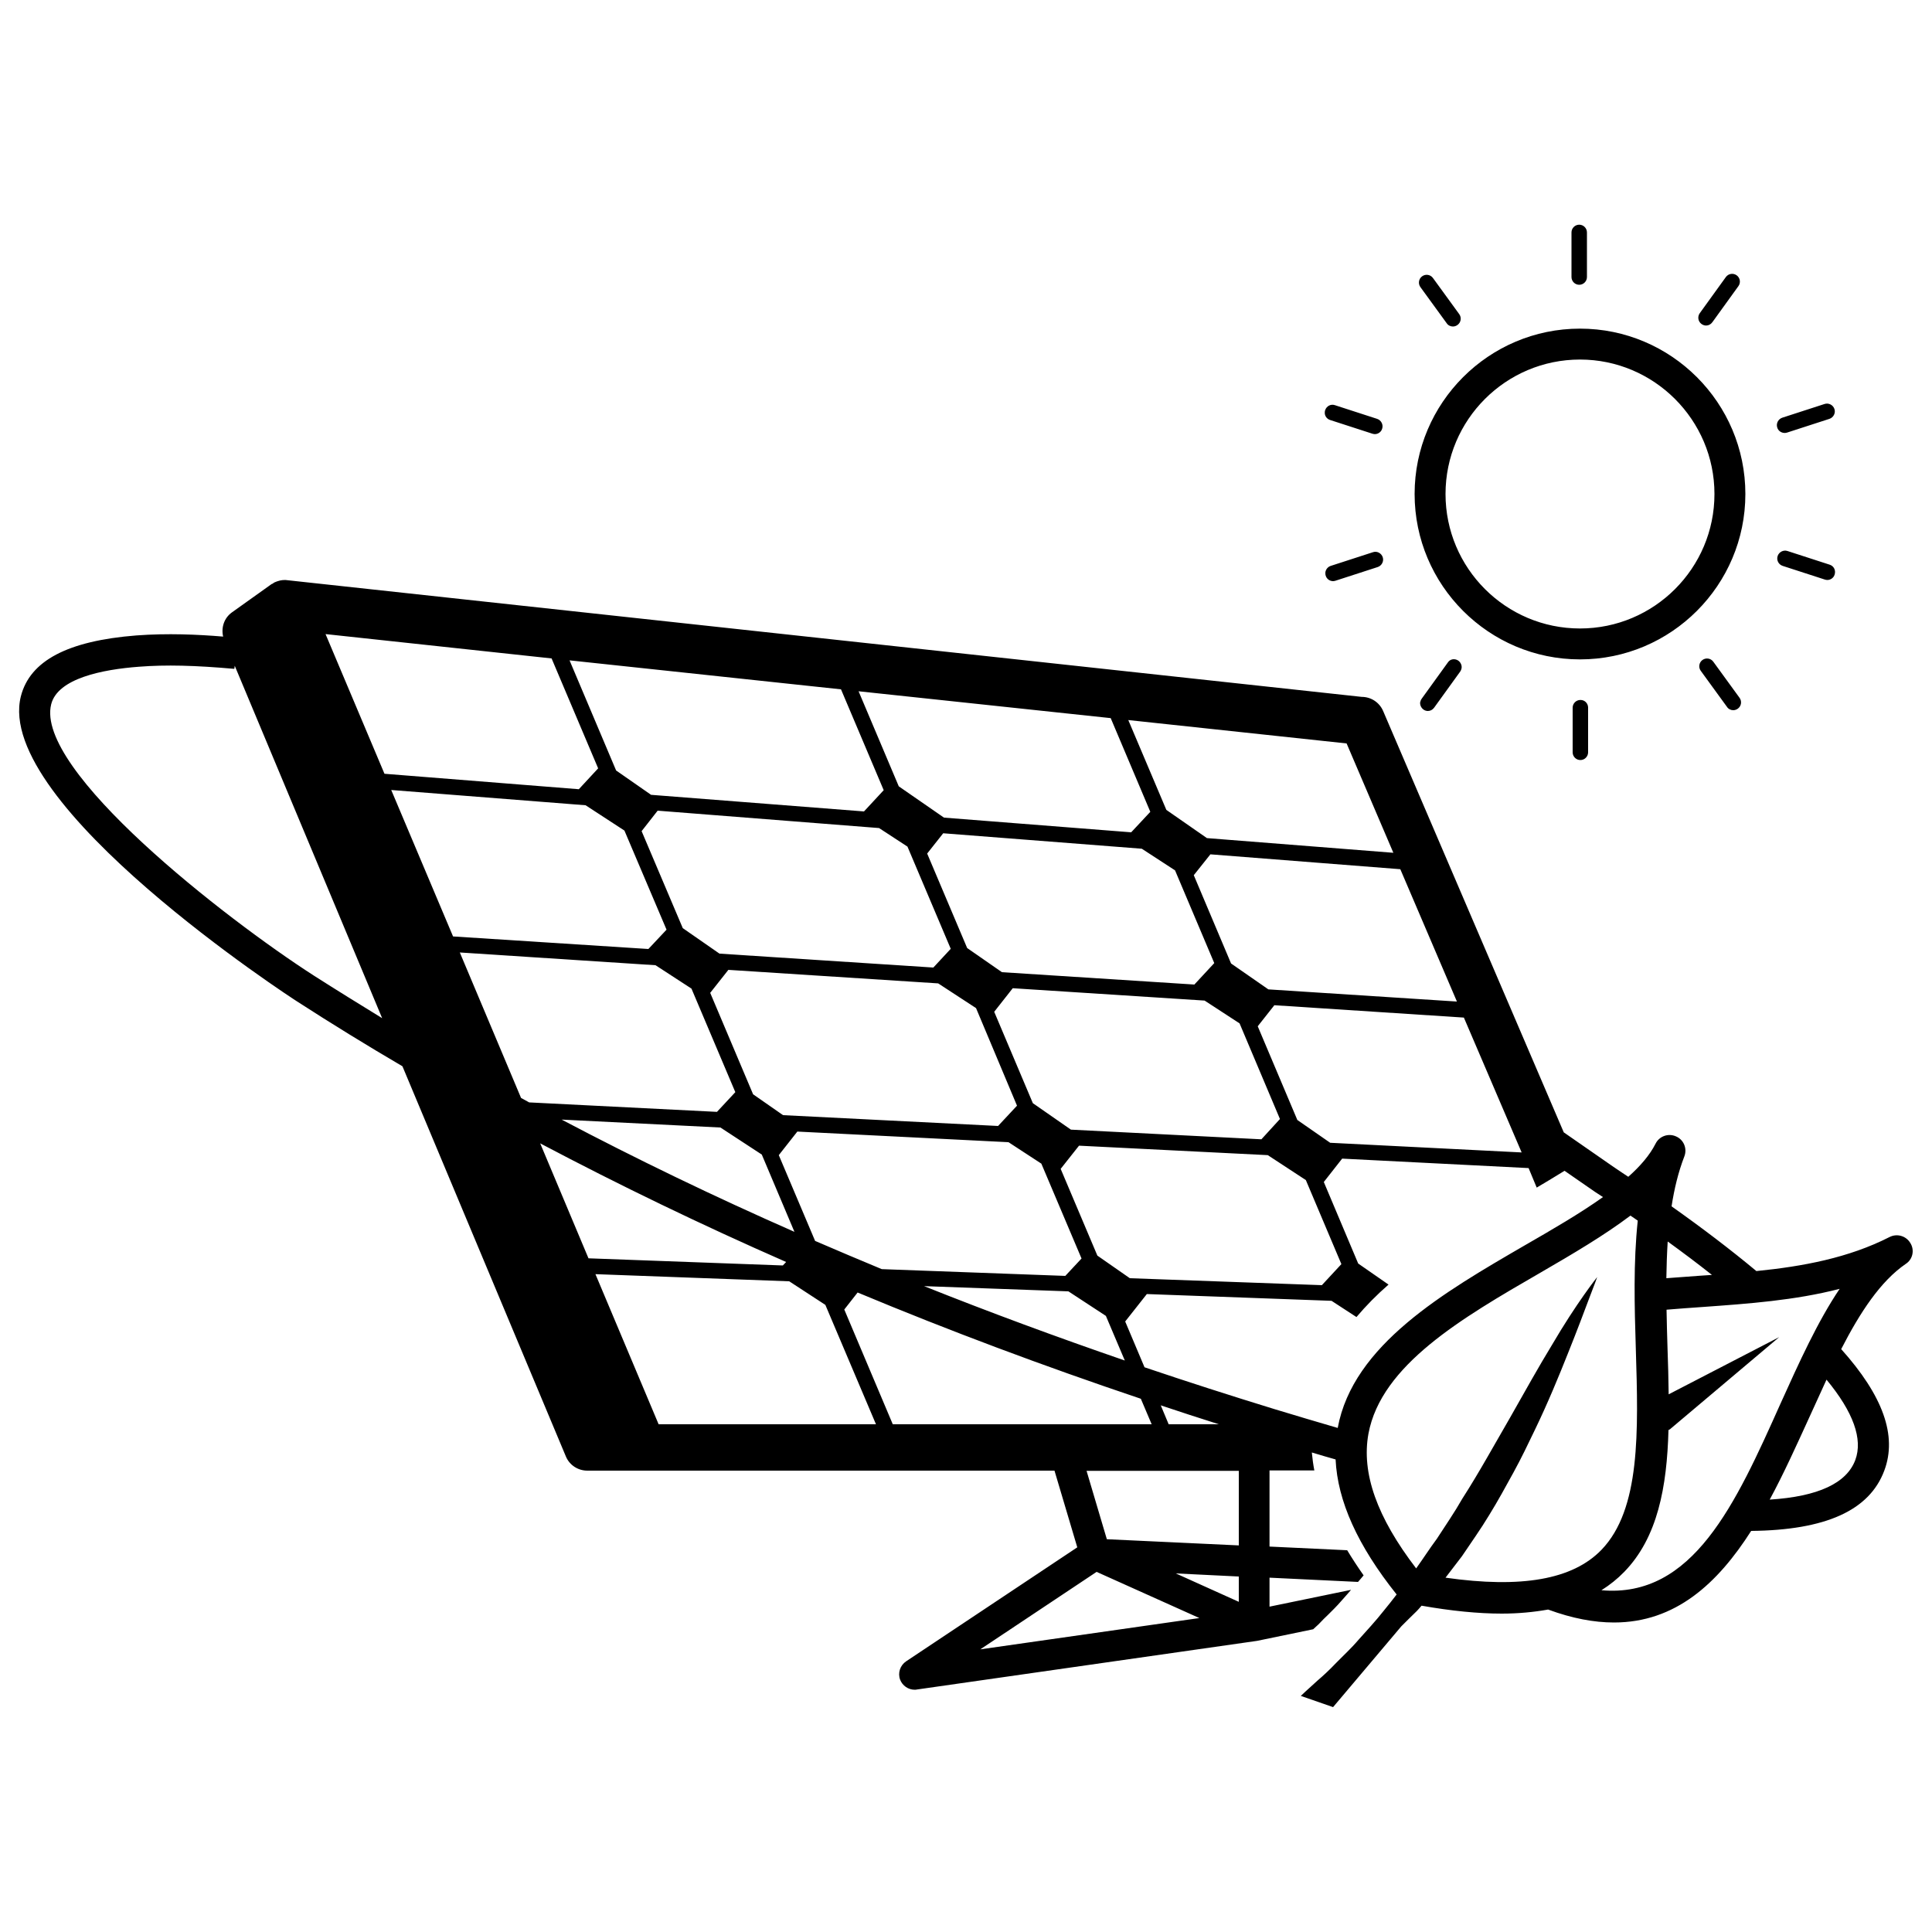 <?xml version="1.0" encoding="utf-8"?>
<!-- Svg Vector Icons : http://www.onlinewebfonts.com/icon -->
<!DOCTYPE svg PUBLIC "-//W3C//DTD SVG 1.1//EN" "http://www.w3.org/Graphics/SVG/1.1/DTD/svg11.dtd">
<svg version="1.1"
    xmlns="http://www.w3.org/2000/svg"
    xmlns:xlink="http://www.w3.org/1999/xlink" x="0px" y="0px" viewBox="0 0 1000 1000" enable-background="new 0 0 1000 1000" xml:space="preserve">
    <g>
        <g>
            <path d="M817.8,341.3c47.2,0,85.6-38.4,85.6-85.6c0-47.2-38.4-85.6-85.6-85.6c-47.2,0-85.6,38.4-85.6,85.6S770.6,341.3,817.8,341.3z M817.8,186.1c38.3,0,69.6,31.2,69.6,69.6c0,38.4-31.2,69.6-69.6,69.6c-38.4,0-69.6-31.2-69.6-69.6S779.4,186.1,817.8,186.1z M685.7,213.9c0-0.5,0-1.1,0.2-1.6c0.7-2.1,2.9-3.3,5-2.6l21.9,7.1c2.1,0.7,3.3,3,2.6,5.1c-0.5,1.7-2.1,2.8-3.8,2.8c0,0,0,0,0,0c-0.4,0-0.8-0.1-1.2-0.2l-21.9-7.1C686.9,216.9,685.8,215.5,685.7,213.9z M735.2,148.6c-1.3-1.8-0.9-4.3,0.9-5.6c1.8-1.3,4.3-0.9,5.6,0.9l13.6,18.7c1.3,1.8,0.9,4.3-0.9,5.6c-0.7,0.5-1.5,0.8-2.4,0.8c-1.2,0-2.5-0.6-3.2-1.7l0,0L735.2,148.6z M880.7,167.7c-1.8-1.3-2.2-3.8-0.9-5.6l13.5-18.7c1.3-1.8,3.8-2.2,5.6-0.9c1.8,1.3,2.2,3.8,0.9,5.6l-13.5,18.7c-0.8,1.1-2,1.7-3.2,1.7C882.2,168.5,881.4,168.2,880.7,167.7z M919.9,221.3c-0.7-2.1,0.5-4.4,2.6-5.1l21.9-7.1c2.1-0.7,4.4,0.5,5.1,2.6c0.7,2.1-0.5,4.4-2.6,5.1l-21.9,7.1c-0.4,0.1-0.8,0.2-1.2,0.2C922,224.1,920.4,223,919.9,221.3z M949.6,297.4c-0.5,1.7-2.1,2.8-3.8,2.8c-0.4,0-0.8-0.1-1.2-0.2l-21.9-7.1c-2.1-0.7-3.3-2.9-2.6-5.1c0.7-2.1,3-3.3,5.1-2.6l21.9,7.1C949.2,293,950.3,295.2,949.6,297.4z M886.8,342.5l13.6,18.7c1.3,1.8,0.9,4.3-0.9,5.6c-0.7,0.5-1.5,0.8-2.4,0.8c-1.2,0-2.5-0.6-3.2-1.7l-13.6-18.7c-1.3-1.8-0.9-4.3,0.9-5.6C883,340.3,885.5,340.7,886.8,342.5z M819.6,362.6c1.4,0.6,2.4,2,2.4,3.7v23.1c0,2.2-1.8,4-4,4c-2.2,0-4-1.8-4-4v-23.1c0-2.2,1.8-4,4-4C818.6,362.3,819.2,362.4,819.6,362.6z M754.9,342c0.9,0.7,1.4,1.6,1.6,2.6c0.2,1-0.1,2.1-0.7,3l-13.5,18.7c-0.8,1.1-2,1.7-3.2,1.7c-0.8,0-1.6-0.2-2.4-0.8c-0.9-0.7-1.4-1.6-1.6-2.6c-0.1-0.5-0.1-1,0.1-1.5c0.1-0.5,0.3-1,0.7-1.5l13.5-18.7C750.6,341,753.1,340.7,754.9,342z M715.7,288.4c0.7,2.1-0.5,4.4-2.6,5.1v0l-21.9,7.1c-0.4,0.1-0.8,0.2-1.2,0.2c-1.7,0-3.3-1.1-3.8-2.8c-0.2-0.5-0.2-1.1-0.2-1.6c0.1-1.5,1.2-3,2.8-3.5l21.9-7.1C712.7,285.1,715,286.3,715.7,288.4z M813.4,143.4L813.4,143.4v-23.1c0-2.2,1.8-4,4-4c2.2,0,4,1.8,4,4v23.1c0,2.2-1.8,4-4,4C815.2,147.4,813.4,145.6,813.4,143.4z M988.8,643.4c-2.2-3.7-6.9-5.1-10.8-3.1c-21.2,10.8-44.9,15.2-68.9,17.6c-13.6-11.3-28.2-22.4-43.9-33.5c1.4-9.1,3.5-17.8,6.6-25.8c1.6-4.1-0.3-8.7-4.3-10.4c-4-1.8-8.7-0.1-10.6,3.8c-3,5.9-7.9,11.6-14.1,17.1c-2.8-1.8-5.4-3.6-8.2-5.5l-25.2-17.5L715.9,368c-1.9-4.4-6.2-7.3-11.1-7.3l-557.1-60.5c-0.1,0-0.1,0-0.2,0c-0.9,0-1.8,0.1-2.7,0.3c-0.2,0.1-0.5,0.2-0.7,0.2c-0.6,0.2-1.3,0.4-1.9,0.7c-0.3,0.1-0.6,0.3-0.8,0.5c-0.2,0.2-0.5,0.3-0.8,0.4l-20.6,14.7c-4,2.9-5.6,7.8-4.5,12.5c-13.1-1.1-28.8-1.8-44.9-0.6c-35.6,2.8-55.1,13.1-59.8,31.5c-14.1,56.1,141.3,156.9,142.9,157.9c17.8,11.5,36,22.7,54.6,33.6L293,754.1c1.9,4.3,6.2,7.1,11,7.1h32.6h4.9h204.3l11.8,39.7L469,859.9c-3.1,2.1-4.4,6-3.1,9.5c1.2,3.1,4.2,5.2,7.5,5.2c0.4,0,0.8,0,1.1-0.1l176.2-25.2l29-6c1.1-1.1,2.4-2.1,3.4-3.2c1.3-1.4,2.7-2.8,4.2-4.2c2.2-2.2,4.6-4.5,7-7.3l3.1-3.5c0.6-0.7,1.3-1.5,1.9-2.2l-42.2,8.7v-15l45.8,2.2c1-1.1,1.9-2.2,2.9-3.4c-3.1-4.4-5.9-8.7-8.5-13l-40.2-1.9v-39.4h23.2c-0.6-3.1-1-6.2-1.3-9.3c4.1,1.2,8.2,2.5,12.3,3.6c1,21.5,11.4,44.6,31.6,69.9c-2.2,2.8-4.3,5.6-6.5,8.2c-4.4,5.6-9,10.5-13.1,15.1c-4.1,4.8-8.2,8.5-11.8,12.2c-3.5,3.7-6.8,6.7-9.6,9.1c-5.5,4.9-8.6,7.9-8.6,7.9l16.7,5.8l35.3-41.8c2.6-2.6,5.3-5.3,8.1-8c0.8-0.8,1.6-1.8,2.4-2.7c15.3,2.7,29.3,4.1,41.5,4.1c8.7,0,16.7-0.8,24-2.1l0,0c12.5,4.6,23.8,6.7,34.1,6.7c31.9,0,53.7-20.3,71-47.4c38.6-0.4,61.2-10.6,68.9-31.2c6.8-18.1-0.7-38.8-22.3-62.9c9.8-19.1,20.4-35.2,33.4-44.1C990,651.9,991.1,647.1,988.8,643.4z M886.1,659.9c-2,0.1-4,0.3-6,0.4c-5.9,0.4-11.7,0.9-17.6,1.3c0.1-6.4,0.3-12.8,0.7-19C871.2,648.4,878.8,654.1,886.1,659.9z M795.4,614.7c4.9-2.9,9.7-5.8,14.4-8.7l15.9,11c1.4,0.9,2.6,1.7,4,2.6c-11.8,8.4-25.9,16.6-40.5,25c-41.7,24.2-88.9,51.5-96.8,94.5c-10.9-3.2-21.8-6.4-32.6-9.7c-22.8-7-45.2-14.2-67.4-21.7l-10-23.7l11.2-14.2l95.6,3.5l12.9,8.4c5-5.9,10.5-11.5,16.6-16.8l-15.7-10.9l-17.8-42.2l9.5-12.1l96.5,4.9L795.4,614.7z M630.9,737.2h-26l-4.1-9.8C610.7,730.7,620.7,734,630.9,737.2z M269.7,568.3L238,493l101.3,6.6l18.6,12.1l22.7,53.6l-9.5,10.2l-97.2-4.9C272.5,569.8,271.1,569.1,269.7,568.3z M652.9,589.7l-98.6-5L534.6,571l-20-47.3l9.6-12.2l99.3,6.4l18.1,11.8l20.9,49.5L652.9,589.7z M675.9,610.8l18.4,43.5l-10.1,10.9l-99.4-3.6l-16.8-11.7l-19-44.9l9.5-12l97.7,4.9L675.9,610.8z M526.4,572.3l-9.8,10.5l-111.3-5.6l-15.5-10.8l-22.2-52.5l9.4-11.9l108.6,7l19.6,12.8L526.4,572.3z M618.2,509.6l-99.6-6.4l-18-12.5l-20.7-48.9l8.3-10.5l102.8,8l17.2,11.2l20.3,48L618.2,509.6z M492.1,491.1l-9,9.7l-110.7-7.2l-19-13.2l-21.3-50.2l8.3-10.6l114.6,9l14.7,9.6L492.1,491.1z M345,481.2l-9.4,10l-101.1-6.5l-32-75.8l100.6,7.9l20.1,13.1L345,481.2z M372.9,583.6l21.4,14l16.9,40c-41.6-18.3-81.8-37.7-120.5-58.1L372.9,583.6z M421.9,642.3l-18.8-44.4l9.6-12.2l109.3,5.5l17,11.1l20.8,49.1l-8.4,9l-95-3.5C444.8,652.1,433.3,647.2,421.9,642.3z M553,668.4l19.4,12.7l9.8,23.1c-35.4-12.2-70.1-25-103.9-38.5L553,668.4z M787.6,596.5l-99.1-5l-17-11.8L651,531.2l8.6-10.9l98.1,6.4L787.6,596.5z M754.1,518.4l-97.6-6.3l-19.3-13.4l-19.3-45.7l8.6-10.8l98.3,7.7L754.1,518.4z M697,384.8l24.2,56.6l-96.5-7.6l-21-14.6L584,372.7L697,384.8z M574.9,371.7l20.5,48.5l-9.9,10.6l-96.9-7.6L465.2,407l-20.8-49.2L574.9,371.7z M435.3,356.8l22.1,52.2l-10.2,11l-110.2-8.6l-18.1-12.6l-24.1-57L435.3,356.8z M285.5,340.8l24.1,56.9l-10,10.8L199,400.5l-30.5-72.3L285.5,340.8z M162.5,505c-46.2-29.7-144.6-106.4-136-140.5c3.4-13.4,26.6-18,45.4-19.4c14-1.1,29.2-0.7,49.4,1.1l0.2-1.6L197.8,527C185.9,519.7,174.1,512.4,162.5,505z M279.6,591.8c40.9,21.6,83.3,42.1,127.3,61.4l-1.7,1.8l-100.6-3.7L279.6,591.8z M340.9,737.2l-32.7-77.7l100.3,3.7l18.7,12.2l26.2,61.8L340.9,737.2L340.9,737.2z M462.1,737.2L437,677.8l6.9-8.8c47.2,19.7,96.1,38,146.6,55l5.6,13.2H462.1z M507.4,853.7l60.2-40.1l53.2,23.9L507.4,853.7z M641.2,829.1l-32.6-14.7l32.6,1.6V829.1z M641.2,799.9l-68.3-3.2l-10.5-35.4h78.8L641.2,799.9L641.2,799.9z M748.2,816.6c2.8-3.6,5.6-7.3,8.5-11.1c4.7-7,9.7-14,14.1-21.3c4.5-7.3,8.6-14.8,12.6-22.1c4-7.3,7.6-14.8,11-21.9c6.9-14.3,12.5-28,17.2-39.8c4.7-11.7,8.4-21.6,11-28.5c2.7-6.9,4.1-10.9,4.1-10.9c0,0-10.7,13.4-23.5,35.3c-6.6,10.8-13.8,23.7-21.5,37.3c-3.9,6.8-7.9,13.8-12,20.9c-4.1,7.1-8.3,14.2-12.8,21.2c-4.1,7.2-8.8,14-13.2,20.8c-3.8,5.1-7.1,10.3-10.7,15.3c-20.3-26.5-28.4-49.3-24.7-69.7c6.6-35.6,48.4-59.9,88.9-83.3c16.9-9.8,33.2-19.4,46.7-29.6c1.3,0.9,2.6,1.7,3.8,2.6c-2.3,21.5-1.7,44.2-1,66.5c1.3,42.6,2.5,82.9-17.8,103.9C814,817.6,787.5,822.2,748.2,816.6z M828.9,823.1c4.3-2.7,8.3-5.9,11.8-9.5c17.3-17.8,22.1-43.9,22.9-73.4c0.3-0.2,0.7-0.3,1-0.6l0.1-0.1l56.2-47.4l-57.2,29.6c-0.1-7.9-0.3-15.9-0.6-24c-0.2-6.6-0.4-13.2-0.5-19.8c6.2-0.5,12.4-1,18.6-1.4c23.6-1.7,47.8-3.4,71-9.4c-11.4,16.9-20.9,37.9-30.7,59.6C898.4,778.3,876.3,827.3,828.9,823.1z M960.3,755.7c-4.5,12-19.2,18.9-44.3,20.5c7.4-13.7,14-28.4,20.5-42.6c3-6.6,6-13.1,8.9-19.5C959.3,730.9,964.3,744.9,960.3,755.7z" />
        </g>
        <g></g>
        <g></g>
        <g></g>
        <g></g>
        <g></g>
        <g></g>
        <g></g>
        <g></g>
        <g></g>
        <g></g>
        <g></g>
        <g></g>
        <g></g>
        <g></g>
        <g></g>
    </g>
</svg>